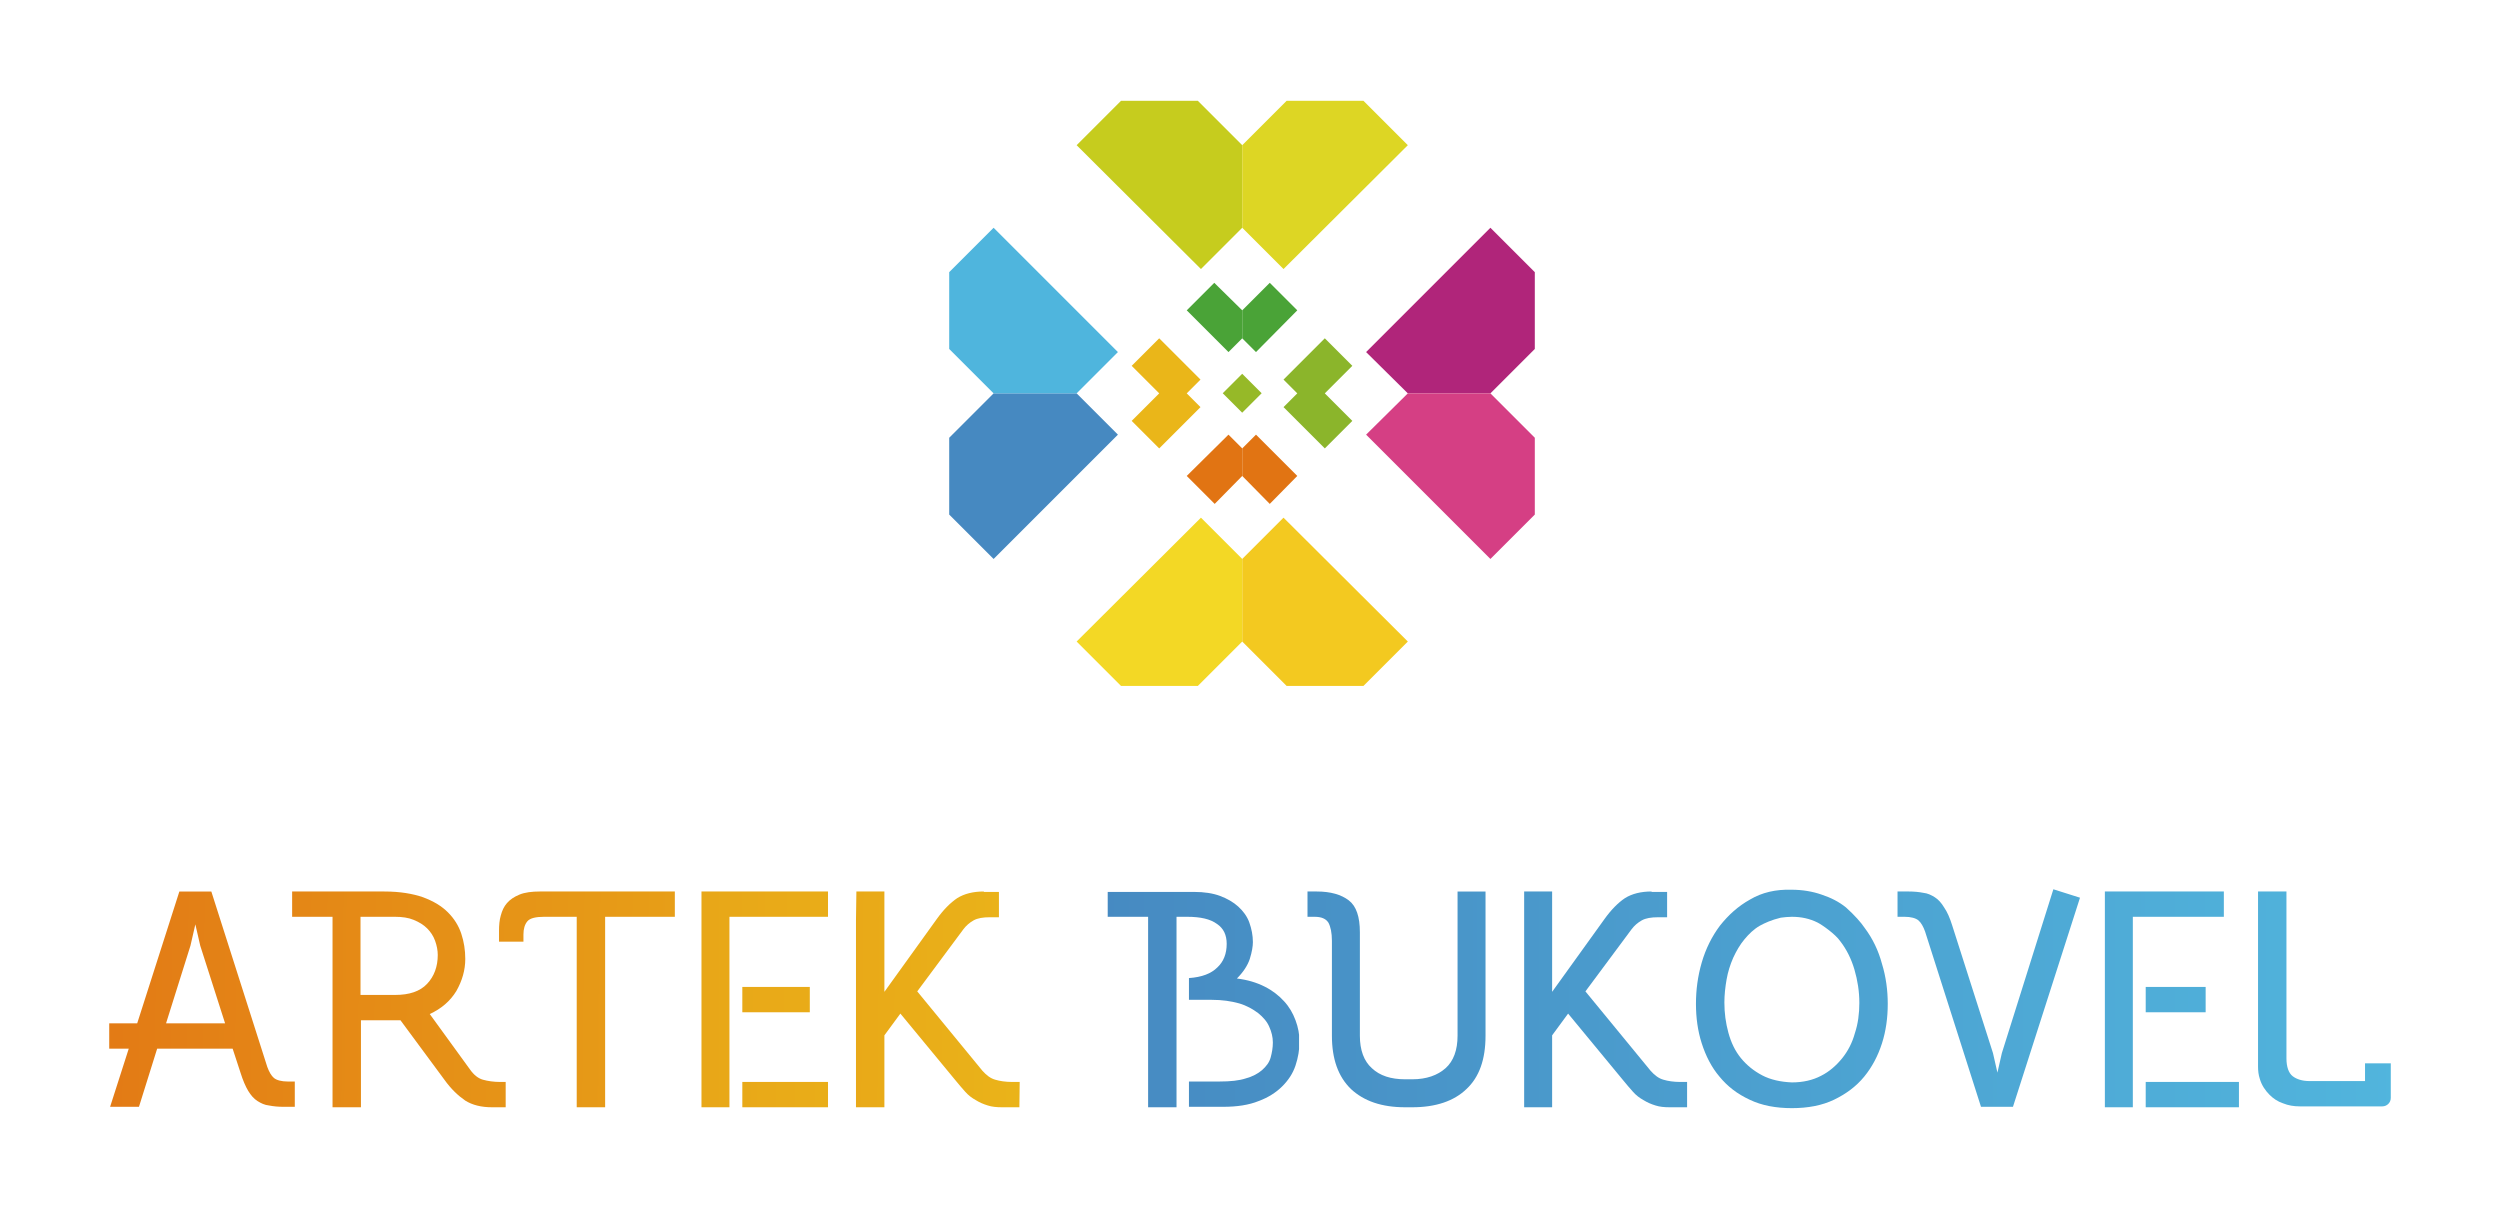 <svg xmlns="http://www.w3.org/2000/svg" xmlns:xlink="http://www.w3.org/1999/xlink" viewBox="0 0 563.1 272.3"><style>.st342{fill:#e17413}.st343{fill:#4aa337}</style><g id="Слой_5"><path d="M261.1 88.6l-6.2 6.2 6.2 6.2 9.3-9.3-3.1-3.1zm0-12.4l9.3 9.3-3.1 3.1h-6.2l-6.2-6.2z" fill="#eab619"/><path d="M298.4 88.6l6.2-6.2-6.2-6.2-9.3 9.3 3.1 3.1zm0 12.4l-9.3-9.3 3.1-3.1h6.2l6.2 6.2z" fill="#8bb52b"/><path class="st342" d="M279.8 107.2l6.2 6.3 6.2-6.3-9.3-9.3-3.1 3.1z"/><path class="st342" d="M267.3 107.2l9.4-9.3 3.1 3.1v6.2l-6.2 6.3z"/><path class="st343" d="M279.8 69.9l-6.3-6.2-6.2 6.2 9.4 9.4 3.1-3.1z"/><path class="st343" d="M292.2 69.9l-9.3 9.4-3.1-3.1v-6.3l6.2-6.2z"/><path transform="rotate(-45.001 279.766 88.599)" fill="#96b928" d="M276.7 85.5h6.2v6.2h-6.2z"/><path fill="#4689c1" d="M223.8 88.6l-10 10v17.3l10 10 28-28-9.3-9.3z"/><path fill="#4fb5dd" d="M223.8 51.3l-10 10v17.3l10 10h18.7l9.3-9.3z"/><path fill="#b0257a" d="M335.7 51.3l-28 28 9.4 9.3h18.6l10-10V61.3z"/><path fill="#d53f84" d="M317.1 88.6l-9.4 9.3 28 28 10-10V98.6l-10-10z"/><path fill="#f3c920" d="M289.1 116.6l-9.3 9.3v18.6l10 10h17.3l10-10z"/><path fill="#f3d825" d="M270.5 116.6l-28 27.9 10 10h17.3l10-10v-18.6z"/><path fill="#c6cc1e" d="M252.5 22.7l-10 10 28 27.9 9.3-9.3V32.7l-10-10z"/><path fill="#ddd624" d="M289.8 22.7l-10 10v18.6l9.3 9.3 28-27.9-10-10z"/><defs><path id="SVGID_256_" d="M42.9 213l1.1-4.8 1.1 4.8 5.6 17.5H37.4l5.5-17.5zm-2.5-12.2l-9.5 29.7h-6.3v5.7H29l-4.2 13.1h6.5l4.1-13.1h17l1.8 5.5c.5 1.6 1.1 3 1.7 4 .6 1 1.3 1.8 2.1 2.3.8.5 1.6.9 2.6 1 1 .2 2.1.3 3.3.3h2.5v-5.7h-1.6c-1.4 0-2.5-.3-3.1-.8-.6-.5-1.1-1.4-1.5-2.5l-12.6-39.5h-7.2z"/></defs><clipPath id="SVGID_1_"><use xlink:href="#SVGID_256_" overflow="visible"/></clipPath><linearGradient id="SVGID_2_" gradientUnits="userSpaceOnUse" x1="-311.108" y1="1269.729" x2="-309.689" y2="1269.729" gradientTransform="matrix(160.616 2.156 2.156 -160.616 47240.09 204833.875)"><stop offset="0" stop-color="#e27615"/><stop offset="1" stop-color="#eab519"/></linearGradient><path clip-path="url(#SVGID_1_)" fill="url(#SVGID_2_)" d="M24.7 200.3l42.5.5-.7 49.1-42.5-.5z"/><defs><path id="SVGID_259_" d="M81.2 206.5H89c1.6 0 3 .2 4.2.7 1.2.5 2.2 1.1 3 1.9.8.8 1.4 1.7 1.8 2.8.4 1.1.6 2.2.6 3.2 0 2.6-.8 4.8-2.4 6.5-1.6 1.7-4 2.5-7.2 2.5h-7.8v-17.6zm-15.4-5.7v5.7h9.1v42.9h6.4v-19.6h8.9l9.9 13.4c1.5 2.1 3.1 3.6 4.7 4.7 1.6 1 3.6 1.5 6 1.5h3.1v-5.7h-1.2c-1.5 0-2.8-.2-3.9-.5s-2.1-1.1-3-2.4l-9-12.4c2.6-1.2 4.6-2.9 6-5.2 1.3-2.3 2-4.7 2-7.2 0-2-.3-3.9-.9-5.7-.6-1.8-1.6-3.4-3-4.8s-3.2-2.5-5.6-3.4c-2.3-.8-5.2-1.3-8.7-1.3H65.8z"/></defs><clipPath id="SVGID_3_"><use xlink:href="#SVGID_259_" overflow="visible"/></clipPath><linearGradient id="SVGID_4_" gradientUnits="userSpaceOnUse" x1="-311.108" y1="1269.73" x2="-309.689" y2="1269.73" gradientTransform="scale(160.63 -160.63) rotate(-.769 -94859.322 -22548.612)"><stop offset="0" stop-color="#e27615"/><stop offset="1" stop-color="#eab519"/></linearGradient><path clip-path="url(#SVGID_3_)" fill="url(#SVGID_4_)" d="M65.8 200.2l48.7.6-.6 49.2-48.8-.6z"/><defs><path id="SVGID_262_" d="M121.6 200.8c-1.8 0-3.4.2-4.6.7-1.2.5-2.1 1.1-2.8 1.9-.7.8-1.1 1.7-1.4 2.8-.3 1-.4 2.2-.4 3.4v2.5h5.5v-1.6c0-1.3.3-2.3.9-3 .6-.7 1.9-1 3.8-1h7.3v42.9h6.4v-42.9H152v-5.7h-30.4z"/></defs><clipPath id="SVGID_5_"><use xlink:href="#SVGID_262_" overflow="visible"/></clipPath><linearGradient id="SVGID_6_" gradientUnits="userSpaceOnUse" x1="-311.108" y1="1269.73" x2="-309.689" y2="1269.73" gradientTransform="scale(160.63 -160.63) rotate(-.769 -94859.06 -22548.614)"><stop offset="0" stop-color="#e27615"/><stop offset="1" stop-color="#eab519"/></linearGradient><path clip-path="url(#SVGID_5_)" fill="url(#SVGID_6_)" d="M112.4 200.3l40.1.5-.6 49.1-40.2-.5z"/><defs><path id="SVGID_265_" d="M221.6 200.8c-2.4 0-4.4.5-6 1.5-1.5 1-3.1 2.6-4.6 4.7l-11.8 16.4v-22.6h-6.4v48.6h6.4v-16.2l3.6-4.9 12.3 14.9c.8 1 1.6 1.9 2.3 2.7.7.8 1.5 1.4 2.4 1.9.8.5 1.7.9 2.7 1.2.9.3 2 .4 3.2.4h4v-5.7H228c-1.5 0-2.8-.2-3.8-.5-1.1-.3-2-1-2.9-2l-14.7-17.9 10.4-14c.6-.8 1.4-1.5 2.3-2 .9-.5 2.1-.7 3.7-.7h2v-5.7h-3.4z"/></defs><clipPath id="SVGID_7_"><use xlink:href="#SVGID_265_" overflow="visible"/></clipPath><linearGradient id="SVGID_8_" gradientUnits="userSpaceOnUse" x1="-311.108" y1="1269.733" x2="-309.689" y2="1269.733" gradientTransform="matrix(160.616 2.156 2.156 -160.616 47240.11 204832.234)"><stop offset="0" stop-color="#e27615"/><stop offset="1" stop-color="#eab519"/></linearGradient><path clip-path="url(#SVGID_7_)" fill="url(#SVGID_8_)" d="M192.9 200.3l37.3.5-.6 49.1-37.4-.5z"/><defs><path id="SVGID_268_" d="M483.3 222.3h13.5v5.7h-13.5z"/></defs><clipPath id="SVGID_9_"><use xlink:href="#SVGID_268_" overflow="visible"/></clipPath><linearGradient id="SVGID_10_" gradientUnits="userSpaceOnUse" x1="-311.133" y1="1268.753" x2="-309.714" y2="1268.753" gradientTransform="matrix(212.048 0 0 -212.048 66216.094 269262.188)"><stop offset="0" stop-color="#4689c1"/><stop offset=".999" stop-color="#51b5dd"/><stop offset="1" stop-color="#51b5dd"/></linearGradient><path clip-path="url(#SVGID_9_)" fill="url(#SVGID_10_)" d="M483.3 222.3h13.5v5.7h-13.5z"/><defs><path id="SVGID_271_" d="M474.1 200.8v48.6h6.3v-42.9h20.5v-5.7z"/></defs><clipPath id="SVGID_11_"><use xlink:href="#SVGID_271_" overflow="visible"/></clipPath><linearGradient id="SVGID_12_" gradientUnits="userSpaceOnUse" x1="-311.133" y1="1268.753" x2="-309.714" y2="1268.753" gradientTransform="matrix(212.048 0 0 -212.048 66216.094 269262.188)"><stop offset="0" stop-color="#4689c1"/><stop offset=".999" stop-color="#51b5dd"/><stop offset="1" stop-color="#51b5dd"/></linearGradient><path clip-path="url(#SVGID_11_)" fill="url(#SVGID_12_)" d="M474.1 200.8h26.8v48.6h-26.8z"/><defs><path id="SVGID_274_" d="M483.3 243.7h21v5.7h-21z"/></defs><clipPath id="SVGID_13_"><use xlink:href="#SVGID_274_" overflow="visible"/></clipPath><linearGradient id="SVGID_14_" gradientUnits="userSpaceOnUse" x1="-311.133" y1="1268.723" x2="-309.714" y2="1268.723" gradientTransform="matrix(212.048 0 0 -212.048 66216.094 269277.281)"><stop offset="0" stop-color="#4689c1"/><stop offset=".999" stop-color="#51b5dd"/><stop offset="1" stop-color="#51b5dd"/></linearGradient><path clip-path="url(#SVGID_13_)" fill="url(#SVGID_14_)" d="M483.3 243.7h21v5.7h-21z"/><defs><path id="SVGID_277_" d="M167.2 222.3h15.2v5.7h-15.2z"/></defs><clipPath id="SVGID_15_"><use xlink:href="#SVGID_277_" overflow="visible"/></clipPath><linearGradient id="SVGID_16_" gradientUnits="userSpaceOnUse" x1="-311.738" y1="1268.42" x2="-310.319" y2="1268.42" gradientTransform="matrix(238.733 0 0 -238.733 74316.266 303038.531)"><stop offset="0" stop-color="#e27615"/><stop offset="1" stop-color="#eab519"/></linearGradient><path clip-path="url(#SVGID_15_)" fill="url(#SVGID_16_)" d="M167.2 222.3h15.2v5.7h-15.2z"/><defs><path id="SVGID_280_" d="M158 200.8v48.6h6.3v-42.9h22.2v-5.7z"/></defs><clipPath id="SVGID_17_"><use xlink:href="#SVGID_280_" overflow="visible"/></clipPath><linearGradient id="SVGID_18_" gradientUnits="userSpaceOnUse" x1="-311.66" y1="1268.575" x2="-310.241" y2="1268.575" gradientTransform="matrix(225.507 0 0 -225.507 70191.672 286298.281)"><stop offset="0" stop-color="#e27615"/><stop offset="1" stop-color="#eab519"/></linearGradient><path clip-path="url(#SVGID_17_)" fill="url(#SVGID_18_)" d="M158 200.8h28.5v48.6H158z"/><defs><path id="SVGID_283_" d="M167.2 243.7h19.3v5.7h-19.3z"/></defs><clipPath id="SVGID_19_"><use xlink:href="#SVGID_283_" overflow="visible"/></clipPath><linearGradient id="SVGID_20_" gradientUnits="userSpaceOnUse" x1="-311.443" y1="1268.982" x2="-310.024" y2="1268.982" gradientTransform="matrix(194.89 0 0 -194.89 60641.7 247559.031)"><stop offset="0" stop-color="#e27615"/><stop offset="1" stop-color="#eab519"/></linearGradient><path clip-path="url(#SVGID_19_)" fill="url(#SVGID_20_)" d="M167.2 243.7h19.3v5.7h-19.3z"/><defs><path id="SVGID_286_" d="M249.5 200.8v5.7h9.1v42.9h6.4v-42.9h2.4c3 0 5.2.5 6.7 1.6 1.5 1 2.2 2.5 2.2 4.5 0 2.2-.7 4-2.1 5.3-1.4 1.4-3.5 2.2-6.4 2.4v4.9h5.1c2.4 0 4.4.3 6.2.8 1.7.5 3.1 1.3 4.3 2.2 1.1.9 2 1.9 2.5 3.1.5 1.1.8 2.3.8 3.5 0 1.2-.2 2.3-.5 3.4s-1 2-1.9 2.8c-.9.8-2.2 1.5-3.7 1.9-1.5.5-3.5.7-5.9.7h-6.9v5.7h7.7c3.1 0 5.8-.4 8-1.3 2.2-.8 4-2 5.3-3.3 1.4-1.4 2.4-2.9 3-4.7.6-1.8.9-3.6.9-5.4 0-1.6-.3-3.2-.9-4.8-.6-1.6-1.4-3-2.6-4.3-1.2-1.3-2.6-2.4-4.4-3.3-1.8-.9-3.8-1.5-6.2-1.8 1.4-1.4 2.4-2.9 2.9-4.4.5-1.6.7-2.9.7-3.8 0-1.5-.3-3-.8-4.4-.5-1.4-1.4-2.6-2.5-3.6s-2.5-1.8-4.1-2.4c-1.6-.6-3.6-.9-5.8-.9h-19.5z"/></defs><clipPath id="SVGID_21_"><use xlink:href="#SVGID_286_" overflow="visible"/></clipPath><linearGradient id="SVGID_22_" gradientUnits="userSpaceOnUse" x1="-311.133" y1="1268.753" x2="-309.714" y2="1268.753" gradientTransform="matrix(212.048 0 0 -212.048 66216.094 269262.188)"><stop offset="0" stop-color="#4689c1"/><stop offset=".999" stop-color="#51b5dd"/><stop offset="1" stop-color="#51b5dd"/></linearGradient><path clip-path="url(#SVGID_21_)" fill="url(#SVGID_22_)" d="M249.5 200.8h43.1v48.6h-43.1z"/><defs><path id="SVGID_289_" d="M328.3 200.8v32.5c0 3.2-.9 5.7-2.7 7.3-1.8 1.6-4.3 2.5-7.5 2.5h-1.6c-3.2 0-5.7-.8-7.5-2.5-1.8-1.6-2.7-4.1-2.7-7.3V210c0-3.5-.8-5.9-2.5-7.2-1.7-1.3-4.1-2-7.2-2h-2.2v5.7h1.7c1.5 0 2.5.4 3.1 1.3.5.9.8 2.3.8 4.1v21.4c0 5.2 1.4 9.2 4.3 12 2.9 2.7 6.9 4.1 12.2 4.1h1.6c5.3 0 9.4-1.4 12.2-4.1 2.9-2.7 4.3-6.7 4.3-12v-32.5h-6.3z"/></defs><clipPath id="SVGID_23_"><use xlink:href="#SVGID_289_" overflow="visible"/></clipPath><linearGradient id="SVGID_24_" gradientUnits="userSpaceOnUse" x1="-311.133" y1="1268.753" x2="-309.714" y2="1268.753" gradientTransform="matrix(212.048 0 0 -212.048 66216.094 269262.188)"><stop offset="0" stop-color="#4689c1"/><stop offset=".999" stop-color="#51b5dd"/><stop offset="1" stop-color="#51b5dd"/></linearGradient><path clip-path="url(#SVGID_23_)" fill="url(#SVGID_24_)" d="M294.5 200.8h40.2v48.6h-40.2z"/><defs><path id="SVGID_292_" d="M372 200.8c-2.4 0-4.4.5-6 1.5-1.5 1-3.1 2.6-4.6 4.7l-11.8 16.4v-22.6h-6.4v48.6h6.4v-16.2l3.6-4.9 12.3 14.9c.8 1 1.6 1.9 2.3 2.7.7.8 1.5 1.4 2.4 1.9.8.5 1.7.9 2.7 1.2.9.3 2 .4 3.2.4h4v-5.7h-1.6c-1.5 0-2.8-.2-3.8-.5-1.1-.3-2-1-2.9-2l-14.7-17.9 10.4-14c.6-.8 1.4-1.5 2.3-2 .9-.5 2.1-.7 3.7-.7h2v-5.7H372z"/></defs><clipPath id="SVGID_25_"><use xlink:href="#SVGID_292_" overflow="visible"/></clipPath><linearGradient id="SVGID_26_" gradientUnits="userSpaceOnUse" x1="-311.133" y1="1268.753" x2="-309.714" y2="1268.753" gradientTransform="matrix(212.048 0 0 -212.048 66216.094 269262.188)"><stop offset="0" stop-color="#4689c1"/><stop offset=".999" stop-color="#51b5dd"/><stop offset="1" stop-color="#51b5dd"/></linearGradient><path clip-path="url(#SVGID_25_)" fill="url(#SVGID_26_)" d="M343.3 200.8H380v48.6h-36.7z"/><defs><path id="SVGID_295_" d="M450.9 237.2l-1 4.4-1-4.4-9.2-28.8c-.5-1.6-1.1-3-1.8-4-.6-1-1.3-1.8-2.1-2.3-.8-.5-1.6-.9-2.6-1-1-.2-2.1-.3-3.3-.3h-2.5v5.7h1.6c1.4 0 2.5.3 3.1.8.6.5 1.1 1.4 1.5 2.5l12.6 39.5h7.2l15.1-47.1-6-1.9-11.6 36.9z"/></defs><clipPath id="SVGID_27_"><use xlink:href="#SVGID_295_" overflow="visible"/></clipPath><linearGradient id="SVGID_28_" gradientUnits="userSpaceOnUse" x1="-311.133" y1="1268.753" x2="-309.714" y2="1268.753" gradientTransform="matrix(212.048 0 0 -212.048 66216.094 269262)"><stop offset="0" stop-color="#4689c1"/><stop offset=".999" stop-color="#51b5dd"/><stop offset="1" stop-color="#51b5dd"/></linearGradient><path clip-path="url(#SVGID_27_)" fill="url(#SVGID_28_)" d="M427.4 200.3h41.2v49.1h-41.2z"/><defs><path id="SVGID_298_" d="M508.6 200.8v39.4c0 1 .1 1.9.4 2.8.4 1.4 1.2 2.6 2.2 3.6.8.8 1.8 1.5 3 1.9 1.2.5 2.5.7 3.8.7h18.6c1 0 1.9-.8 1.9-1.9v-7.8h-5.8v4h-12.5c-1.6 0-2.9-.4-3.8-1.1-.9-.7-1.4-2.1-1.4-4v-37.7h-6.4z"/></defs><clipPath id="SVGID_29_"><use xlink:href="#SVGID_298_" overflow="visible"/></clipPath><linearGradient id="SVGID_30_" gradientUnits="userSpaceOnUse" x1="-311.133" y1="1268.753" x2="-309.714" y2="1268.753" gradientTransform="matrix(212.049 0 0 -212.049 66216.219 269262.688)"><stop offset="0" stop-color="#4689c1"/><stop offset=".999" stop-color="#51b5dd"/><stop offset="1" stop-color="#51b5dd"/></linearGradient><path clip-path="url(#SVGID_29_)" fill="url(#SVGID_30_)" d="M508.6 200.8h29.9v48.6h-29.9z"/><defs><path id="SVGID_301_" d="M396.9 242.2c-1.9-1-3.5-2.3-4.8-3.9-1.3-1.6-2.2-3.5-2.8-5.7-.6-2.2-.9-4.4-.9-6.8 0-1.7.2-3.5.5-5.2.3-1.7.8-3.3 1.5-4.9.7-1.5 1.5-2.9 2.5-4.1 1-1.2 2.1-2.3 3.5-3.1 1.1-.6 2.6-1.3 4.7-1.8.8-.1 1.6-.2 2.5-.2 2.1 0 4 .4 5.8 1.3 1 .5 4 2.6 5.1 4.2 1.4 1.8 2.5 4 3.2 6.4.7 2.4 1.1 4.9 1.1 7.5 0 2.4-.3 4.7-1 6.8-.6 2.2-1.6 4.1-2.9 5.7-1.3 1.6-2.9 3-4.7 3.9-1.9 1-4.1 1.5-6.6 1.5-2.5-.1-4.8-.6-6.7-1.6m-2.7-39.6c-2.7 1.5-4.9 3.5-6.8 5.9-1.8 2.4-3.2 5.2-4.1 8.3-.9 3.1-1.3 6.2-1.3 9.3 0 3.1.4 6.1 1.3 8.9.9 2.8 2.2 5.4 4 7.5 1.8 2.2 4 3.9 6.8 5.2 2.7 1.3 5.9 1.9 9.5 1.9 3.6 0 6.8-.6 9.5-1.9 2.7-1.3 5-3 6.8-5.2 1.8-2.2 3.1-4.7 4-7.5.9-2.8 1.3-5.8 1.3-8.9 0-3-.4-6.1-1.3-9-.8-3-2.1-5.7-3.9-8.1-.8-1.2-2.3-2.9-4.2-4.6-1.6-1.3-3.4-2.2-5.5-2.9-2-.7-4.3-1.1-6.8-1.1-3.5-.1-6.6.6-9.3 2.2"/></defs><clipPath id="SVGID_31_"><use xlink:href="#SVGID_301_" overflow="visible"/></clipPath><linearGradient id="SVGID_32_" gradientUnits="userSpaceOnUse" x1="-311.133" y1="1268.753" x2="-309.714" y2="1268.753" gradientTransform="matrix(212.048 0 0 -212.048 66216.094 269262.094)"><stop offset="0" stop-color="#4689c1"/><stop offset=".999" stop-color="#51b5dd"/><stop offset="1" stop-color="#51b5dd"/></linearGradient><path clip-path="url(#SVGID_31_)" fill="url(#SVGID_32_)" d="M382 200.3h43.2v49.4H382z"/></g></svg>